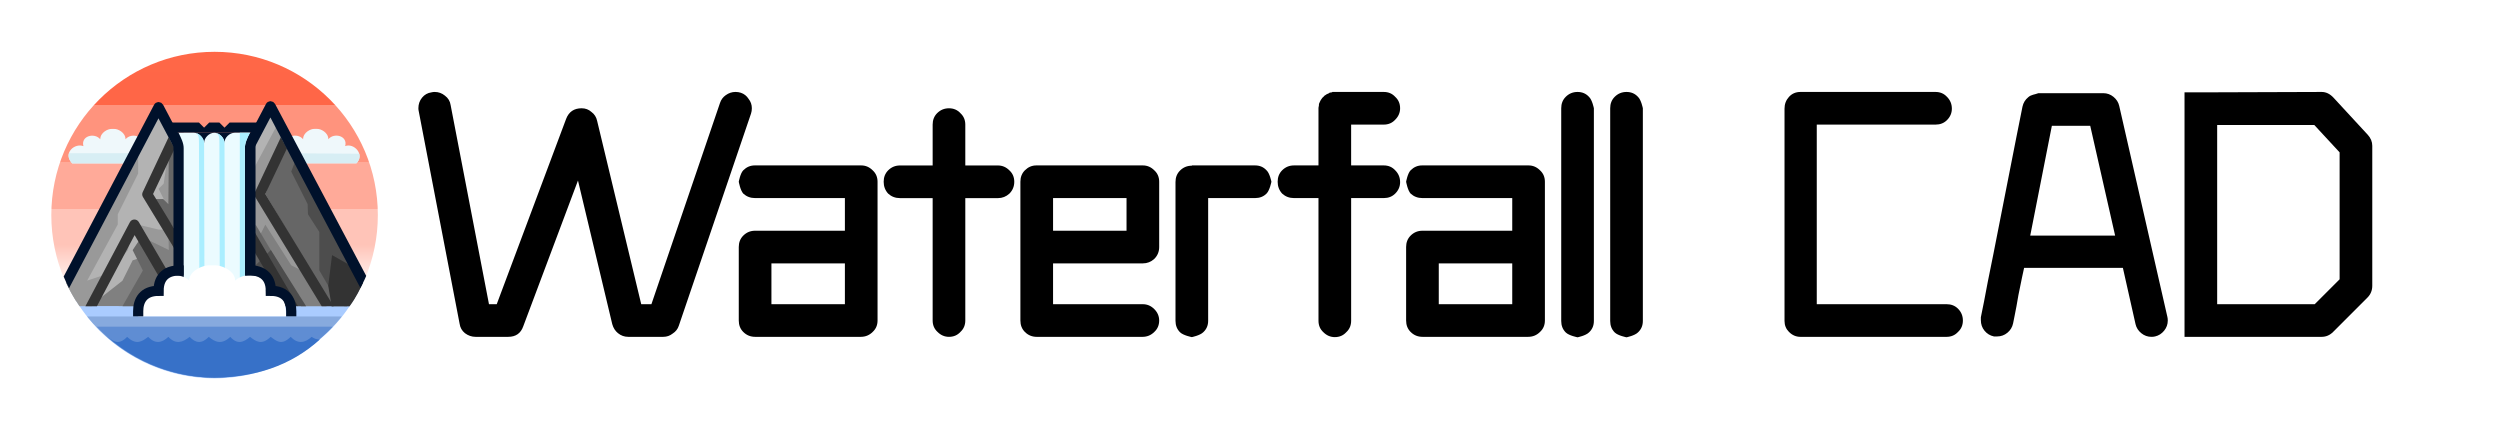 <?xml version="1.0" encoding="UTF-8" standalone="no"?>
<!-- Created with Inkscape (http://www.inkscape.org/) -->

<svg
   width="490"
   height="84"
   viewBox="0 0 490 84"
   version="1.1"
   id="svg5"
   inkscape:version="1.2.2 (b0a8486541, 2022-12-01)"
   sodipodi:docname="waterfall-cad-logo-name.svg"
   inkscape:export-filename="waterfall-logo.png"
   inkscape:export-xdpi="383.99997"
   inkscape:export-ydpi="383.99997"
   xmlns:inkscape="http://www.inkscape.org/namespaces/inkscape"
   xmlns:sodipodi="http://sodipodi.sourceforge.net/DTD/sodipodi-0.dtd"
   xmlns:xlink="http://www.w3.org/1999/xlink"
   xmlns="http://www.w3.org/2000/svg"
   xmlns:svg="http://www.w3.org/2000/svg">
  <sodipodi:namedview
     id="namedview7"
     pagecolor="#ffffff"
     bordercolor="#666666"
     borderopacity="1.0"
     inkscape:showpageshadow="2"
     inkscape:pageopacity="0.0"
     inkscape:pagecheckerboard="0"
     inkscape:deskcolor="#d1d1d1"
     inkscape:document-units="mm"
     showgrid="true"
     showguides="true"
     inkscape:zoom="1.4142135"
     inkscape:cx="42.072855"
     inkscape:cy="-67.5287"
     inkscape:window-width="1889"
     inkscape:window-height="1058"
     inkscape:window-x="31"
     inkscape:window-y="226"
     inkscape:window-maximized="1"
     inkscape:current-layer="layer1">
    <inkscape:grid
       type="xygrid"
       id="grid2188"
       spacingx="1"
       spacingy="1"
       empspacing="2"
       dotted="false"
       originx="0"
       originy="0" />
  </sodipodi:namedview>
  <defs
     id="defs2">
    <rect
       x="72"
       y="0"
       width="416"
       height="152"
       id="rect445" />
    <linearGradient
       inkscape:collect="always"
       id="linearGradient1501">
      <stop
         style="stop-color:#ff0000;stop-opacity:1;"
         offset="0"
         id="stop1497" />
      <stop
         style="stop-color:#ff0000;stop-opacity:0;"
         offset="1"
         id="stop1499" />
    </linearGradient>
    <linearGradient
       inkscape:collect="always"
       id="linearGradient16022">
      <stop
         style="stop-color:#ff441f;stop-opacity:1;"
         offset="0"
         id="stop16018" />
      <stop
         style="stop-color:#ff441f;stop-opacity:1;"
         offset="0.137"
         id="stop1462" />
      <stop
         style="stop-color:#ff6747;stop-opacity:1;"
         offset="0.137"
         id="stop1454" />
      <stop
         style="stop-color:#ff6647;stop-opacity:1;"
         offset="0.358"
         id="stop1458" />
      <stop
         style="stop-color:#ff937d;stop-opacity:1;"
         offset="0.358"
         id="stop1466" />
      <stop
         style="stop-color:#ff937d;stop-opacity:1;"
         offset="0.557"
         id="stop1468" />
      <stop
         style="stop-color:#ffaa99;stop-opacity:1;"
         offset="0.557"
         id="stop1460" />
      <stop
         style="stop-color:#ffaa99;stop-opacity:1;"
         offset="0.717"
         id="stop1456" />
      <stop
         style="stop-color:#ffc4b8;stop-opacity:1;"
         offset="0.717"
         id="stop1470" />
      <stop
         style="stop-color:#ffc4b8;stop-opacity:1;"
         offset="0.842"
         id="stop1472" />
      <stop
         style="stop-color:#ffffff;stop-opacity:1;"
         offset="1"
         id="stop1464" />
      <stop
         style="stop-color:#ffffff;stop-opacity:1;"
         offset="1"
         id="stop16020" />
    </linearGradient>
    <linearGradient
       inkscape:collect="always"
       xlink:href="#linearGradient16022"
       id="linearGradient16024"
       x1="32.057"
       y1="0.133"
       x2="32.057"
       y2="57"
       gradientUnits="userSpaceOnUse" />
    <linearGradient
       inkscape:collect="always"
       xlink:href="#linearGradient1501"
       id="linearGradient1503"
       x1="0.057"
       y1="32.133"
       x2="64.057"
       y2="32.133"
       gradientUnits="userSpaceOnUse" />
  </defs>
  <g
     inkscape:label="Layer 1"
     inkscape:groupmode="layer"
     id="layer1">
    <circle
       style="fill:url(#linearGradient16024);fill-opacity:1;stroke:url(#linearGradient1503);stroke-width:0;stroke-linecap:round;stroke-linejoin:round;stroke-dasharray:none"
       id="circle14332"
       cx="42.057"
       cy="42.155"
       r="32" />
    <path
       id="path13469-8"
       style="fill:#eff8fb;fill-opacity:1;stroke:none;stroke-width:1px;stroke-linecap:butt;stroke-linejoin:miter;stroke-opacity:1"
       d="m 21.85,25.274 c -0.659,-0.039 -2.2,0.675 -2.2,2.025 -1.112,-1.363 -3.85,-0.675 -3.3,1.35 -1.65,-0.675 -4.145,1.343 -2.2,3.374 h 7.7 0.55 7.7 c 0,-1.992 -0.55,-4.049 -2.2,-3.374 0.55,-2.025 -2.188,-2.713 -3.3,-1.35 0,-1.35 -1.541,-2.064 -2.2,-2.025 z"
       sodipodi:nodetypes="ccccccccccc" />
    <path
       id="path13469-8-3"
       style="fill:#d7eef4;fill-opacity:1;stroke:none;stroke-width:1px;stroke-linecap:butt;stroke-linejoin:miter;stroke-opacity:1"
       d="m 13.51,30.022 c -0.175,0.59 -0.035,1.294 0.641,2 h 7.699 0.551 7.699 c 0,-0.166 -0.006,-0.331 -0.014,-0.496 -4.38e-4,-0.009 4.62e-4,-0.018 0,-0.027 -7.13e-4,-0.014 -0.003,-0.027 -0.004,-0.041 -0.009,-0.16 -0.02,-0.319 -0.037,-0.475 -0.018,-0.166 -0.04,-0.329 -0.068,-0.486 -5.88e-4,-0.003 -0.001,-0.006 -0.002,-0.01 -0.003,-0.018 -0.008,-0.035 -0.012,-0.053 -0.026,-0.137 -0.054,-0.271 -0.088,-0.398 -0.001,-0.005 -0.003,-0.009 -0.004,-0.014 z" />
    <path
       id="path13469-8-9"
       style="fill:#eff8fb;fill-opacity:1;stroke:none;stroke-width:1px;stroke-linecap:butt;stroke-linejoin:miter;stroke-opacity:1"
       d="m 61.605,25.264 c -0.659,-0.039 -2.2,0.675 -2.2,2.025 -1.112,-1.363 -3.85,-0.675 -3.3,1.35 -1.65,-0.675 -2.2,1.383 -2.2,3.374 h 7.7 0.55 7.7 c 1.742,-1.788 -0.55,-4.049 -2.2,-3.374 0.55,-2.025 -2.188,-2.713 -3.3,-1.35 0,-1.35 -1.541,-2.064 -2.2,-2.025 z"
       sodipodi:nodetypes="ccccccccccc" />
    <path
       id="path13469-8-9-6"
       style="fill:#d7eef4;fill-opacity:1;stroke:none;stroke-width:1px;stroke-linecap:butt;stroke-linejoin:miter;stroke-opacity:1"
       d="m 54.135,30.013 c -0.001,0.004 -0.003,0.009 -0.004,0.014 -0.078,0.294 -0.133,0.614 -0.17,0.947 -0.016,0.147 -0.028,0.298 -0.037,0.449 -0.003,0.048 -0.006,0.096 -0.008,0.145 -0.007,0.148 -0.012,0.296 -0.012,0.445 h 7.699 0.002 0.549 7.699 0.002 c 0.6,-0.615 0.722,-1.287 0.557,-1.875 z" />
    <path
       id="path3694"
       style="fill:#aaccff;stroke:#ff0000;stroke-width:0;stroke-linecap:round;stroke-linejoin:round;stroke-dasharray:none"
       d="M 13.809,57.022 C 19.321,67.528 30.193,74.122 42.057,74.155 53.921,74.122 64.793,67.528 70.305,57.022 Z"
       sodipodi:nodetypes="cccc" />
    <path
       id="path3694-6"
       style="fill:#87aade;stroke:#ff0000;stroke-width:0;stroke-linecap:round;stroke-linejoin:round;stroke-dasharray:none"
       d="m 17.062,62.022 c 6.021,7.52 15.149,11.968 24.871,12 9.721,-0.032 19.019,-4.48 25.066,-12 z" />
    <path
       id="path3694-6-0-6"
       style="fill:#5f8dd3;stroke:#ff0000;stroke-width:0;stroke-linecap:round;stroke-linejoin:round;stroke-dasharray:none"
       d="m 18.93,64.022 c 5.98,6.312 14.299,9.959 23.07,10 8.757,-0.041 17.232,-3.7 23.24,-10 z" />
    <path
       id="path3694-6-0-6-2"
       style="fill:#3771c8;stroke:#ff0000;stroke-width:0;stroke-linecap:round;stroke-linejoin:round;stroke-dasharray:none"
       d="m 21.059,66.022 c 5.788,5.104 13.225,7.946 20.941,8 7.717,-0.054 14.918,-2.215 20.706,-7.504 -0.677,0.084 -1.182,-0.217 -1.625,-0.496 -1.329,1.201 -2.69,1.46 -4.109,0 -1.829,1.803 -2.84,0.773 -3.924,0 -1.774,1.721 -2.913,0.887 -4.038,0 -1.255,1.093 -2.53,1.557 -3.87,0 -1.699,1.613 -3,1.026 -4.221,0 -1.368,1.426 -2.603,1.238 -3.75,0 -1.364,1.107 -2.744,1.544 -4.169,0 -1.281,1.215 -2.594,1.448 -3.961,0 -1.15,0.862 -2.297,1.739 -4.117,0 -1.757,1.798 -2.779,0.779 -3.863,0 z"
       sodipodi:nodetypes="cccccccccccccc" />
    <path
       id="path3748-5"
       style="fill:#b3b3b3;stroke:none;stroke-width:2;stroke-linecap:round;stroke-linejoin:round;stroke-dasharray:none"
       inkscape:transform-center-y="-6.5913267"
       d="m 31.084,20.999 -18.125,34.438 a 32,32 0 0 0 1.943,3.562 h 36.182 z" />
    <path
       style="fill:#808080;stroke:none;stroke-width:1px;stroke-linecap:butt;stroke-linejoin:miter;stroke-opacity:1"
       d="M 29.084,49.999 26,51.022 l -2,4 -6.343,4.969 15.261,0.014 z"
       id="path16836"
       sodipodi:nodetypes="cccccc" />
    <path
       style="fill:#666666;stroke:none;stroke-width:1px;stroke-linecap:butt;stroke-linejoin:miter;stroke-opacity:1"
       d="m 28,46.022 -2,3 2,4 -4,7 h 12 l -2.916,-7.023 z"
       id="path16108"
       sodipodi:nodetypes="ccccccc" />
    <path
       id="path16840"
       style="fill:#999999;stroke:none;stroke-width:1px;stroke-linecap:butt;stroke-linejoin:miter;stroke-opacity:1"
       d="M 27.084,29.999 13.004,55.518 c 0.56,1.198 1.781,3.412 2.574,4.5 l 2.417,3.38e-4 2.088,-6.02 -3,1 6,-11 v -2 l 4,-8 z"
       sodipodi:nodetypes="cccccccccc" />
    <path
       style="fill:#999999;stroke:none;stroke-width:1px;stroke-linecap:butt;stroke-linejoin:miter;stroke-opacity:1"
       d="m 21.084,53.999 4,-5 1,-5 z"
       id="path16838" />
    <path
       style="fill:#999999;stroke:none;stroke-width:1px;stroke-linecap:butt;stroke-linejoin:miter;stroke-opacity:1"
       d="m 27,44.022 4.084,0.977 0.916,0.023 2,1 -1,9 -6,-11"
       id="path16842"
       sodipodi:nodetypes="cccccc" />
    <path
       style="fill:#808080;stroke:none;stroke-width:1px;stroke-linecap:butt;stroke-linejoin:miter;stroke-opacity:1"
       d="M 29,47.022 33.084,48.999 33,45.022 l 3,7 -3,3 z"
       id="path16844"
       sodipodi:nodetypes="cccccc" />
    <path
       style="fill:#999999;stroke:none;stroke-width:1px;stroke-linecap:butt;stroke-linejoin:miter;stroke-opacity:1"
       d="m 34.084,42.999 -3,-6 1,-1 1,-7 1,-1 1,15 z"
       id="path16895" />
    <path
       style="fill:#666666;stroke:none;stroke-width:1px;stroke-linecap:butt;stroke-linejoin:miter;stroke-opacity:1"
       d="m 30,39.022 h 2 l 1,1 0.084,-10.023 1,-3 L 35,46.022 Z"
       id="path16897"
       sodipodi:nodetypes="ccccccc" />
    <path
       d="m -10.485,42.977 -13.434,-22.072 4.232,-8.895 -1.176,-2.245 -5.098,10.805 c -0.133,0.3 -0.11,0.646 0.061,0.926 l 13.074,21.48 z"
       style="color:#000000;fill:#333333;stroke-linecap:round;stroke-linejoin:round;-inkscape-stroke:none"
       id="path636"
       sodipodi:nodetypes="cccccccc"
       class="UnoptimicedTransforms"
       transform="translate(53.918,17.117)" />
    <path
       id="path3748-36"
       style="color:#000000;fill:#00112b;stroke-linecap:round;stroke-linejoin:round;-inkscape-stroke:none"
       d="M 51.969,58.534 31.979,20.552 c -6.5e-4,-6.52e-4 -0.001,-0.001 -0.002,-0.002 l -0.008,-0.016 c -0.059,-0.085 -0.131,-0.161 -0.213,-0.225 -0.043,-0.059 -0.093,-0.112 -0.148,-0.16 -0.1,-0.049 -0.208,-0.08 -0.318,-0.094 -0.063,-0.025 -0.128,-0.044 -0.195,-0.057 -0.002,6.44e-4 -0.004,0.001 -0.006,0.002 -0.001,-6.54e-4 -0.003,-0.001 -0.004,-0.002 l 6.8e-5,5e-5 c -0.136,0.009 -0.268,0.046 -0.389,0.107 -0.043,0.01 -0.086,0.022 -0.127,0.037 h -0.002 c -0.156,0.094 -0.283,0.229 -0.367,0.391 L 12.479,54.204 c 0.321,0.776 0.673,1.539 1.055,2.287 L 31.061,23.19 49.795,58.491"
       sodipodi:nodetypes="ccccccccccccccccccc" />
    <path
       id="path3748-3"
       style="fill:#b3b3b3;stroke:none;stroke-width:2;stroke-linecap:round;stroke-linejoin:round;stroke-dasharray:none"
       inkscape:transform-center-y="-6.5913267"
       d="m 53.084,20.999 -20,38 h 36.014 a 32,32 0 0 0 2.025,-3.727 z" />
    <path
       id="path16899"
       style="fill:#666666;stroke:none;stroke-width:1px;stroke-linecap:butt;stroke-linejoin:miter;stroke-opacity:1"
       d="M 56.084,26.999 52,38.022 l 13,22 h 3 c 0.753,-1.189 2.525,-3.45 3.115,-4.729 z"
       sodipodi:nodetypes="cccccc" />
    <path
       id="path16901"
       style="fill:#4d4d4d;stroke:none;stroke-width:1px;stroke-linecap:butt;stroke-linejoin:miter;stroke-opacity:1"
       d="m 58.084,31.013 -1.004,2.611 3.213,6.375 0.068,2 2.223,3.459 v 7.545 l 3.5,5.996 h 3.014 a 32,32 0 0 0 2.01,-3.686 z" />
    <path
       id="path16903"
       style="fill:#333333;stroke:none;stroke-width:1px;stroke-linecap:butt;stroke-linejoin:miter;stroke-opacity:1"
       d="M 65.082,49.999 64.334,56.001 65,60.022 l 3.507,0.018 c 1.29,-1.715 2.123,-3.519 2.655,-4.64 l -1.524,-2.829 z"
       sodipodi:nodetypes="ccccccc" />
    <path
       style="fill:#999999;stroke:none;stroke-width:1px;stroke-linecap:butt;stroke-linejoin:miter;stroke-opacity:1"
       d="M 54.584,23.999 49.584,33.326 49,44.022 59.031,58.999 h 5.303 l -11.25,-17 L 52,38.022 l 0.084,-2.023 4,-9 -1.5,-3"
       id="path16905"
       sodipodi:nodetypes="cccccccccc" />
    <path
       style="fill:#808080;stroke:none;stroke-width:1px;stroke-linecap:butt;stroke-linejoin:miter;stroke-opacity:1"
       d="m 51,46.022 1,-2 5.08,7.977 L 61,54.022 l 3,6 h -5 z"
       id="path16907"
       sodipodi:nodetypes="ccccccc" />
    <path
       style="fill:#666666;stroke:none;stroke-width:1px;stroke-linecap:butt;stroke-linejoin:miter;stroke-opacity:1"
       d="m 59.031,58.999 -8.947,-15 -1,9 2.317,1.5 1.683,2.5 5.947,2"
       id="path16909" />
    <path
       style="fill:#4d4d4d;stroke:none;stroke-width:1px;stroke-linecap:butt;stroke-linejoin:miter;stroke-opacity:1"
       d="m 49.084,52.999 4,-4 L 60,60.022 h -6 l -2.599,-5.523 -2.317,-1.5"
       id="path16911"
       sodipodi:nodetypes="cccccc" />
    <path
       d="m -10.525,42.911 -13.394,-22.006 4.232,-8.895 -1.176,-2.245 -5.098,10.805 c -0.133,0.3 -0.11,0.646 0.061,0.926 l 13.034,21.415 z"
       style="color:#000000;fill:#333333;stroke-linecap:round;stroke-linejoin:round;-inkscape-stroke:none"
       id="path636-7"
       sodipodi:nodetypes="cccccccc"
       class="UnoptimicedTransforms"
       transform="translate(75.918,17.117)" />
    <path
       id="path3748-2-5"
       style="color:#000000;fill:#00112b;stroke-linecap:round;stroke-linejoin:round;-inkscape-stroke:none"
       d="m 70.635,56.435 c 0.378,-0.758 0.827,-1.576 1.143,-2.362 L 53.918,20.384 c -6.66e-4,-6.68e-4 -0.001,-0.001 -0.002,-0.002 l -0.008,-0.016 c -0.059,-0.085 -0.131,-0.161 -0.213,-0.225 -0.043,-0.059 -0.093,-0.112 -0.148,-0.16 -0.1,-0.049 -0.208,-0.08 -0.318,-0.094 -0.063,-0.025 -0.128,-0.044 -0.195,-0.057 -0.002,6.27e-4 -0.004,0.001 -0.006,0.002 -0.001,-6.36e-4 -0.003,-0.001 -0.004,-0.002 l 6.9e-5,5.1e-5 c -0.136,0.009 -0.268,0.046 -0.389,0.107 -0.043,0.01 -0.086,0.022 -0.127,0.037 h -0.002 c -0.156,0.094 -0.283,0.229 -0.367,0.391 l -20,38 c -0.107,0.204 -0.14,0.439 -0.094,0.664 0.046,0.225 0.168,0.428 0.346,0.574 0.178,0.146 0.402,0.226 0.633,0.227 l 1.656,-2 L 53,23.022 c 5.776,11.07 11.817,22.357 17.635,33.412 z"
       sodipodi:nodetypes="ccccccccccccccccccccccc" />
    <path
       d="M 58.398,59.995 48.74,43.491 c -0.396,-0.678 -1.382,-0.657 -1.748,0.037 l -8.717,16.467 m 2.262,0 7.383,-13.945 8.16,13.945"
       style="color:#000000;fill:#333333;stroke:none;stroke-linecap:round;stroke-linejoin:round;-inkscape-stroke:none"
       id="path708-3"
       sodipodi:nodetypes="ccccccc" />
    <rect
       style="fill:#00112b;stroke:none;stroke-width:2;stroke-linecap:round;stroke-linejoin:round;stroke-dasharray:none"
       id="rect13064"
       width="16.084"
       height="33.977"
       x="34"
       y="26.022"
       ry="0" />
    <path
       id="rect13118"
       style="fill:#00112b;stroke-width:2;stroke-linecap:round;stroke-linejoin:round"
       d="m 33,24.022 h 6 l 1,1 1,-1 h 2 l 1,1 1,-1 h 6 v 2 H 33 Z"
       sodipodi:nodetypes="ccccccccccc" />
    <path
       style="fill:#ebfbff;fill-opacity:1;stroke:none;stroke-width:1px;stroke-linecap:butt;stroke-linejoin:miter;stroke-opacity:1"
       d="m 36,60.022 v -31 c 0,-1 -0.519,-1.996 -1,-2.989 L 36,26.022 h 2 c 1,0 1.979,1.035 2,2 0,-1 1,-2 2,-2 1,0 2,1 2,2 -0.047,-1.029 1,-2 2,-2 h 2 l 0.994,-0.011 C 48.461,27.022 48,28.022 48,29.022 v 31 z"
       id="path13284"
       sodipodi:nodetypes="ccccsccccccccc" />
    <path
       d="M 36.861,60.022 27.203,43.518 C 26.808,42.841 25.821,42.862 25.455,43.556 L 16.738,60.022 m 2.262,0 7.383,-13.945 8.16,13.945"
       style="color:#000000;fill:#333333;stroke:none;stroke-linecap:round;stroke-linejoin:round;-inkscape-stroke:none"
       id="path708"
       sodipodi:nodetypes="ccccccc" />
    <path
       style="fill:#aaeeff;stroke:none;stroke-width:1px;stroke-linecap:butt;stroke-linejoin:miter;stroke-opacity:1"
       d="m 39.084,59.999 h 1 L 40,28.022 c 0,-1 -1,-2 -2,-2 0.989,0 1,0.969 1,2 z"
       id="path13338"
       sodipodi:nodetypes="cccccc" />
    <path
       style="fill:#aaeeff;stroke:none;stroke-width:1px;stroke-linecap:butt;stroke-linejoin:miter;stroke-opacity:1"
       d="m 43.084,59.999 h 1 L 44,28.022 c 0,-1 -1,-2 -2,-2 0.989,0 1,0.969 1,2 z"
       id="path13338-7"
       sodipodi:nodetypes="cccccc" />
    <path
       id="rect13415"
       style="fill:#aaeeff;stroke-width:2;stroke-linecap:round;stroke-linejoin:round"
       d="m 47,26.022 h 2 c -0.504,0.98 -1.013,1.999 -1,2.976 V 60.022 h -1 z"
       sodipodi:nodetypes="cccccc" />
    <path
       id="path13469"
       style="fill:#ffffff;stroke:none;stroke-width:1px;stroke-linecap:butt;stroke-linejoin:miter;stroke-opacity:1"
       d="m 41.084,51.999 c -1.198,-0.058 -4,1 -4,3 -2.022,-2.02 -7,-1 -6,2 -3,-1 -4,2.049 -4,5 h 14 1 14 c 0,-2.951 -1,-6 -4,-5 1,-3 -3.978,-4.02 -6,-2 0,-2 -2.802,-3.058 -4,-3 z"
       sodipodi:nodetypes="ccccccccccc" />
    <path
       style="fill:none;stroke:#00112b;stroke-width:2;stroke-linecap:square;stroke-linejoin:miter;stroke-dasharray:none;stroke-opacity:1"
       d="m 27.084,60.999 c -0.001,-2.086 1,-4 4,-4 0,-3 1.916,-3.977 3.916,-3.977"
       id="path13469-0"
       sodipodi:nodetypes="ccc" />
    <path
       style="fill:none;stroke:#00112b;stroke-width:2;stroke-linecap:square;stroke-linejoin:miter;stroke-dasharray:none;stroke-opacity:1"
       d="m 57.084,60.999 c 0.001,-2.086 -1,-4 -4,-4 0,-3 -2,-4 -4,-4"
       id="path13469-0-3"
       sodipodi:nodetypes="ccc" />
    <path
       style="fill:none;stroke:none;stroke-width:1px;stroke-linecap:butt;stroke-linejoin:miter;stroke-opacity:1"
       d="m 19.744,57.999 -1.028,2 h 8.79 l 0.01,-2 z"
       id="path625" />
    <g
       aria-label="Waterfall CAD"
       transform="matrix(1.32,0,0,1.32,-14.64,-12.433)"
       id="text443"
       style="font-size:53.333px;line-height:1.25;letter-spacing:0px;word-spacing:0px;white-space:pre;shape-inside:url(#rect445);stroke-width:0.758">
      <path
         d="m 75.152,23.133 q 0.242,-0.061 0.485,-0.061 0.848,0 1.515,0.545 0.727,0.545 0.848,1.394 l 5.697,29.576 h 1.152 q 10.303,-27.515 10.303,-27.515 0.606,-1.576 2.303,-1.576 0.848,0 1.455,0.545 0.667,0.485 0.848,1.333 l 6.545,27.212 h 1.515 l 10.182,-29.879 q 0.242,-0.727 0.848,-1.152 0.667,-0.485 1.455,-0.485 0.424,0 0.788,0.121 0.727,0.242 1.152,0.909 0.485,0.606 0.485,1.394 0,0.424 -0.121,0.788 l -10.727,31.515 q -0.242,0.727 -0.909,1.152 -0.606,0.485 -1.394,0.485 -5.212,0 -5.212,0 -0.848,0 -1.515,-0.545 -0.606,-0.485 -0.848,-1.333 l -5.091,-21.333 -8.121,21.636 q -0.545,1.576 -2.242,1.576 -4.848,0 -4.848,0 -0.848,0 -1.576,-0.545 -0.667,-0.545 -0.788,-1.394 -6.061,-31.515 -6.061,-31.515 -0.061,-0.242 -0.061,-0.485 0,-0.909 0.545,-1.576 0.545,-0.667 1.394,-0.788 z"
         style="font-family:Mechanical-Graphics-No-1;-inkscape-font-specification:Mechanical-Graphics-No-1"
         id="path553" />
      <path
         d="m 121.454,34.708 c 0.485,-0.485 1.05,-0.727 1.697,-0.727 h 2.667 5.091 5.758 2.303 c 0.646,0 1.212,0.242 1.697,0.727 0.485,0.444 0.727,1.01 0.727,1.697 v 9.697 1.818 3.515 4 1.576 c 0,0.687 -0.242,1.253 -0.727,1.697 -0.485,0.485 -1.071,0.727 -1.758,0.727 h -2.606 -5.03 -5.758 -2.303 c -0.687,0 -1.273,-0.242 -1.758,-0.727 -0.444,-0.444 -0.667,-1.01 -0.667,-1.697 V 55.193 51.618 47.678 46.102 c 0,-0.687 0.222,-1.253 0.667,-1.697 0.485,-0.485 1.071,-0.727 1.758,-0.727 h 13.333 v -4.848 h -13.333 c -0.687,0 -1.273,-0.222 -1.758,-0.667 -0.444,-0.485 -0.667,-1.758 -0.667,-1.758 v 0 c 0,0 0.222,-1.253 0.667,-1.697 z m 4.182,13.818 v 6.061 h 10.909 v -6.061 z"
         style="font-family:Mechanical-Graphics-No-1;-inkscape-font-specification:Mechanical-Graphics-No-1"
         id="path555"
         sodipodi:nodetypes="sscccscsccccscscccssscccsssccscsssccccc" />
      <path
         d="m 150.242,26.224 c 0.485,-0.485 1.071,-0.727 1.758,-0.727 0.687,0 1.253,0.242 1.697,0.727 0.485,0.444 0.727,1.01 0.727,1.697 v 6.067 h 4.848 c 0.646,0 1.212,0.242 1.697,0.727 0.485,0.444 0.727,1.01 0.727,1.697 0,0.687 -0.242,1.273 -0.727,1.758 -0.485,0.444 -1.051,0.667 -1.697,0.667 h -4.848 v 2.054 6.242 7.03 2.848 c 0,0.687 -0.242,1.253 -0.727,1.697 -0.444,0.485 -1.01,0.727 -1.697,0.727 -0.646,0 -1.212,-0.242 -1.697,-0.727 -0.485,-0.444 -0.727,-1.01 -0.727,-1.697 V 38.836 h -4.848 c -0.687,0 -1.273,-0.222 -1.758,-0.667 -0.444,-0.485 -0.667,-1.071 -0.667,-1.758 0,-0.687 0.222,-1.253 0.667,-1.697 0.485,-0.485 1.071,-0.727 1.758,-0.727 h 4.848 v -6.067 c 0,-0.687 0.222,-1.253 0.667,-1.697 z"
         style="font-family:Mechanical-Graphics-No-1;-inkscape-font-specification:Mechanical-Graphics-No-1"
         id="path557"
         sodipodi:nodetypes="sscscscscsccccscscscscssscss" />
      <path
         d="m 163.273,34.708 c 0.485,-0.485 1.05,-0.727 1.697,-0.727 h 2.667 5.091 5.758 2.303 c 0.646,0 1.212,0.242 1.697,0.727 0.485,0.444 0.727,1.01 0.727,1.697 v 1.636 3.091 3.576 1.394 c 0,0.687 -0.242,1.273 -0.727,1.758 -0.485,0.444 -1.051,0.667 -1.697,0.667 H 167.454 v 6.061 h 13.333 c 0.646,0 1.212,0.242 1.697,0.727 0.485,0.485 0.727,1.051 0.727,1.697 0,0.687 -0.242,1.253 -0.727,1.697 -0.485,0.485 -1.071,0.727 -1.758,0.727 h -2.606 -5.03 -5.758 -2.303 c -0.687,0 -1.273,-0.242 -1.758,-0.727 -0.444,-0.444 -0.667,-1.01 -0.667,-1.697 V 46.102 44.527 41.375 37.86 36.405 c 0,-0.687 0.222,-1.253 0.667,-1.697 z m 4.182,4.121 v 4.848 h 10.909 v -4.848 z"
         style="font-family:Mechanical-Graphics-No-1;-inkscape-font-specification:Mechanical-Graphics-No-1"
         id="path559"
         sodipodi:nodetypes="sscccscscccscsccssscscccsssccccssccccc" />
      <path
         d="m 188.06,33.981 h 9.394 c 0.687,0 1.253,0.242 1.697,0.727 0.485,0.444 0.727,1.697 0.727,1.697 v 0 c 0,0 -0.242,1.273 -0.727,1.758 -0.444,0.444 -1.01,0.667 -1.697,0.667 h -6.97 v 0 0 0 0.061 0 0 0.061 0 0.061 0 0.061 0 0.061 0.061 0 0.061 0.061 0.061 0.061 0.061 0.061 0.061 0.061 0.061 0.061 0.061 0.061 0.061 0.061 0.061 0.061 0.061 0.061 0.061 0.061 0.061 0.061 0.061 0.061 0.061 0.061 0.061 0.061 0.061 0.061 0.061 0.061 0.061 0.061 0.061 0.061 0.061 0.061 0.061 0.061 0.061 0.061 0.061 0.061 0.061 0.061 0.061 0.061 0.061 0.061 0.061 0.061 0.061 0.061 0.061 0.121 0.061 0.061 0.061 0.061 0.061 0.061 0.121 0.061 0.061 0.061 0.061 0.061 0.121 0.061 0.061 0.061 0.061 0.121 0.061 0.061 0.061 0.121 0.061 0.061 0.061 0.121 0.061 0.061 0.121 0.061 0.061 0.061 0.121 0.061 0.061 0.121 0.061 0.061 0.121 0.061 0.121 0.061 0.061 0.121 0.061 0.061 0.121 0.061 0.121 0.061 0.061 0.121 0.061 0.121 0.061 0.121 0.061 0.121 0.061 0.061 0.121 0.061 0.121 0.061 0.121 0.061 0.121 0.061 0.121 0.061 0.121 0.061 0.121 0.061 0.121 0.121 0.061 0.121 0.061 0.121 0.061 0.121 0.061 0.121 0.121 0.061 0.121 0.061 0.121 0.121 0.061 0.121 0.061 0.121 0.121 0.061 0.121 0.121 0.061 0.121 0.121 0.061 0.121 0.121 0.061 0.121 0.121 0.061 0.121 0.121 0.061 0.121 0.121 0.121 0.061 0.121 0.121 0.061 0.121 0.121 0.121 0.061 0.121 0.121 0.121 0.061 0.121 0.121 0.121 0.121 0.061 0.121 0.121 0.121 0.121 0.061 0.121 0.121 0.121 0.121 0.061 0.121 0.121 0.121 0.121 0.121 0.121 0.061 0.121 0.121 0.545 c 0,0.687 -0.242,1.253 -0.727,1.697 -0.485,0.485 -1.697,0.727 -1.697,0.727 v 0 c 0,0 -1.273,-0.242 -1.758,-0.727 -0.444,-0.444 -0.667,-1.01 -0.667,-1.697 v -3.455 -6.606 -7.515 -3.03 c 0,-0.687 0.222,-1.253 0.667,-1.697 0.485,-0.485 1.071,-0.727 1.758,-0.727 z"
         style="font-family:Mechanical-Graphics-No-1;-inkscape-font-specification:Mechanical-Graphics-No-1"
         id="path561"
         sodipodi:nodetypes="cscssssccccccccccccccccccccccccccccccccccccccccccccccccccccccccccccccccccccccccccccccccccccccccccccccccccccccccccccccccccccccccccccccccccccccccccccccccccccccccccccccccccccccccccccccccccccccccccccccccccccccccccccccccccccccccccccccscsssscccsscc" />
      <path
         d="m 209.273,23.072 v 0 0 h 0.061 v 0 h 0.061 0.061 0.061 0.061 0.061 0.061 0.061 0.061 0.061 0.061 0.061 0.061 0.061 0.061 0.061 0.061 0.061 0.061 0.061 0.061 0.061 0.121 0.061 0.061 0.061 0.061 0.061 0.061 0.121 0.061 0.061 0.061 0.121 0.061 0.061 0.061 0.121 0.061 0.061 0.121 0.061 0.061 0.121 0.061 0.121 0.061 0.121 0.061 0.121 0.061 0.121 0.061 0.121 0.061 0.121 0.061 0.121 0.061 0.121 0.121 0.061 0.121 0.061 0.121 0.121 0.061 0.121 0.121 0.061 0.121 0.121 0.121 0.061 0.121 0.121 0.121 0.061 0.121 0.121 0.121 0.121 0.485 c 0.687,0 1.253,0.242 1.697,0.727 0.485,0.444 0.727,1.01 0.727,1.697 0,0.646 -0.242,1.212 -0.727,1.697 -0.444,0.485 -1.01,0.727 -1.697,0.727 h -4.848 v 6.061 h 0.788 1.576 1.758 0.727 c 0.687,0 1.253,0.242 1.697,0.727 0.485,0.485 0.727,1.071 0.727,1.758 0,0.646 -0.242,1.212 -0.727,1.697 -0.444,0.444 -1.01,0.667 -1.697,0.667 h -4.848 v 0 0 0 0.061 0 0 0.061 0 0.061 0 0.061 0 0.061 0.061 0 0.061 0.061 0.061 0.061 0.061 0.061 0.061 0.061 0.061 0.061 0.061 0.061 0.061 0.061 0.061 0.061 0.061 0.061 0.061 0.061 0.061 0.061 0.061 0.061 0.061 0.061 0.061 0.061 0.061 0.061 0.061 0.061 0.061 0.061 0.061 0.061 0.061 0.061 0.061 0.061 0.061 0.061 0.061 0.061 0.061 0.061 0.061 0.061 0.061 0.061 0.061 0.061 0.061 0.061 0.061 0.121 0.061 0.061 0.061 0.061 0.061 0.061 0.121 0.061 0.061 0.061 0.061 0.061 0.121 0.061 0.061 0.061 0.061 0.121 0.061 0.061 0.061 0.121 0.061 0.061 0.061 0.121 0.061 0.061 0.121 0.061 0.061 0.061 0.121 0.061 0.061 0.121 0.061 0.061 0.121 0.061 0.121 0.061 0.061 0.121 0.061 0.061 0.121 0.061 0.121 0.061 0.061 0.121 0.061 0.121 0.061 0.121 0.061 0.121 0.061 0.061 0.121 0.061 0.121 0.061 0.121 0.061 0.121 0.061 0.121 0.061 0.121 0.061 0.121 0.061 0.121 0.121 0.061 0.121 0.061 0.121 0.061 0.121 0.061 0.121 0.121 0.061 0.121 0.061 0.121 0.121 0.061 0.121 0.061 0.121 0.121 0.061 0.121 0.121 0.061 0.121 0.121 0.061 0.121 0.121 0.061 0.121 0.121 0.061 0.121 0.121 0.061 0.121 0.121 0.121 0.061 0.121 0.121 0.061 0.121 0.121 0.121 0.061 0.121 0.121 0.121 0.061 0.121 0.121 0.121 0.121 0.061 0.121 0.121 0.121 0.121 0.061 0.121 0.121 0.121 0.121 0.121 0.061 0.121 0.121 0.121 0.121 0.121 0.061 0.121 0.121 0.545 c 0,0.687 -0.242,1.253 -0.727,1.697 -0.444,0.485 -1.01,0.727 -1.697,0.727 -0.646,0 -1.212,-0.242 -1.697,-0.727 -0.485,-0.444 -0.727,-1.01 -0.727,-1.697 V 38.83 h -3.636 c -0.687,0 -1.273,-0.222 -1.758,-0.667 -0.444,-0.485 -0.667,-1.071 -0.667,-1.758 0,-0.687 0.222,-1.253 0.667,-1.697 0.485,-0.485 1.071,-0.727 1.758,-0.727 h 3.636 v -8.485 c 0,-0.121 0.02,-0.242 0.061,-0.364 V 25.012 c 0,-0.081 0.02,-0.182 0.061,-0.303 0.04,-0.04 0.061,-0.081 0.061,-0.121 0.081,-0.202 0.202,-0.404 0.364,-0.606 0,-0.04 0.02,-0.061 0.061,-0.061 0.081,-0.081 0.162,-0.162 0.242,-0.242 0,-0.04 0.02,-0.061 0.061,-0.061 0.202,-0.162 0.424,-0.283 0.667,-0.364 0,-0.04 0.02,-0.061 0.061,-0.061 0.121,-0.04 0.242,-0.061 0.364,-0.061 l 0.061,-0.061 h 0.364 z"
         style="font-family:Mechanical-Graphics-No-1;-inkscape-font-specification:Mechanical-Graphics-No-1"
         id="path563"
         sodipodi:nodetypes="ccccccccccccccccccccccccccccccccccccccccccccccccccccccccccccccccccccccccccccccccccccccscscscccccscsssccccccccccccccccccccccccccccccccccccccccccccccccccccccccccccccccccccccccccccccccccccccccccccccccccccccccccccccccccccccccccccccccccccccccccccccccccccccccccccccccccccccccccccccccccccccccccccccccccccccccccccccccccccccccccccccscscscscssscscscccccccccccc" />
      <path
         d="m 220.545,34.708 c 0.485,-0.485 1.05,-0.727 1.697,-0.727 h 2.667 5.091 5.758 2.303 c 0.646,0 1.212,0.242 1.697,0.727 0.485,0.444 0.727,1.01 0.727,1.697 v 9.697 1.818 3.515 4 1.576 c 0,0.687 -0.242,1.253 -0.727,1.697 -0.485,0.485 -1.071,0.727 -1.758,0.727 h -2.606 -5.03 -5.758 -2.303 c -0.687,0 -1.273,-0.242 -1.758,-0.727 -0.444,-0.444 -0.667,-1.01 -0.667,-1.697 V 55.193 51.618 47.678 46.102 c 0,-0.687 0.222,-1.253 0.667,-1.697 0.485,-0.485 1.071,-0.727 1.758,-0.727 h 13.333 v -4.848 h -13.333 c -0.687,0 -1.273,-0.222 -1.758,-0.667 -0.444,-0.485 -0.667,-1.758 -0.667,-1.758 v 0 c 0,0 0.222,-1.253 0.667,-1.697 z m 4.182,13.818 v 6.061 h 10.909 v -6.061 z"
         style="font-family:Mechanical-Graphics-No-1;-inkscape-font-specification:Mechanical-Graphics-No-1"
         id="path565"
         sodipodi:nodetypes="sscccscsccccscscccssscccsssccscsssccccc" />
      <path
         d="m 243.576,23.799 c 0.485,-0.485 1.071,-0.727 1.758,-0.727 0.687,0 1.253,0.242 1.697,0.727 0.485,0.444 0.727,1.697 0.727,1.697 v 0 0 0 0 0 0.061 0 0 0 0.061 0 0 0.061 0 0.061 0 0.061 0 0.061 0 0.061 0 0.061 0.061 0 0.061 0.061 0.061 0 0.061 0.061 0.061 0.061 0.061 0.061 0.061 0.061 0.061 0.061 0.061 0.061 0.061 0.061 0.061 0.061 0.061 0.061 0.061 0.061 0.061 0.061 0.061 0.061 0.061 0.061 0.061 0.061 0.061 0.061 0.061 0.061 0.061 0.061 0.061 0.061 0.061 0.061 0.061 0.061 0.061 0.061 0.061 0.061 0.061 0.061 0.061 0.061 0.061 0.061 0.061 0.061 0.061 0.061 0.061 0.061 0.061 0.061 0.061 0.061 0.061 0.061 0.061 0.061 0.061 0.061 0.061 0.061 0.061 0.061 0.061 0.061 0.061 0.061 0.061 0.121 0.061 0.061 0.061 0.061 0.061 0.061 0.061 0.061 0.061 0.061 0.061 0.061 0.061 0.061 0.061 0.121 0.061 0.061 0.061 0.061 0.061 0.061 0.061 0.121 0.061 0.061 0.061 0.061 0.061 0.061 0.121 0.061 0.061 0.061 0.061 0.061 0.121 0.061 0.061 0.061 0.061 0.121 0.061 0.061 0.061 0.061 0.121 0.061 0.061 0.061 0.121 0.061 0.061 0.061 0.061 0.121 0.061 0.061 0.061 0.121 0.061 0.061 0.121 0.061 0.061 0.061 0.121 0.061 0.061 0.121 0.061 0.061 0.121 0.061 0.061 0.061 0.121 0.061 0.061 0.121 0.061 0.061 0.121 0.061 0.121 0.061 0.061 0.121 0.061 0.061 0.121 0.061 0.061 0.121 0.061 0.121 0.061 0.061 0.121 0.061 0.121 0.061 0.061 0.121 0.061 0.121 0.061 0.061 0.121 0.061 0.121 0.061 0.121 0.061 0.061 0.121 0.061 0.121 0.061 0.121 0.061 0.121 0.061 0.121 0.061 0.121 0.061 0.061 0.121 0.061 0.121 0.061 0.121 0.061 0.121 0.061 0.121 0.061 0.121 0.061 0.121 0.061 0.121 0.121 0.061 0.121 0.061 0.121 0.061 0.121 0.061 0.121 0.061 0.121 0.121 0.061 0.121 0.061 0.121 0.061 0.121 0.061 0.121 0.121 0.061 0.121 0.061 0.121 0.121 0.061 0.121 0.061 0.121 0.121 0.061 0.121 0.061 0.121 0.121 0.061 0.121 0.121 0.061 0.121 0.061 0.121 0.121 0.061 0.121 0.121 0.061 0.121 0.121 0.061 0.121 0.121 0.061 0.121 0.121 0.061 0.121 0.121 0.061 0.121 0.121 0.061 0.121 0.121 0.121 0.061 0.121 0.121 0.061 0.121 0.121 0.121 0.061 0.121 0.121 0.061 0.121 0.121 0.121 0.061 0.121 0.121 0.121 0.061 0.121 0.121 0.121 0.061 0.121 0.121 0.121 0.121 0.061 0.121 0.121 0.121 0.061 0.121 0.121 0.121 0.121 0.061 0.121 0.121 0.121 0.121 0.061 0.121 0.121 0.121 0.121 0.121 0.061 0.121 0.121 0.121 0.121 0.121 0.061 0.121 0.121 0.121 0.121 0.121 0.121 0.061 0.121 0.121 0.121 0.121 0.121 0.121 0.061 0.121 0.121 0.121 0.121 0.121 0.485 c 0,0.687 -0.242,1.253 -0.727,1.697 -0.485,0.485 -1.697,0.727 -1.697,0.727 v 0 c 0,0 -1.273,-0.242 -1.758,-0.727 -0.444,-0.444 -0.667,-1.01 -0.667,-1.697 V 25.496 c 0,-0.687 0.222,-1.253 0.667,-1.697 z"
         style="font-family:Mechanical-Graphics-No-1;-inkscape-font-specification:Mechanical-Graphics-No-1"
         id="path567"
         sodipodi:nodetypes="sscscccccccccccccccccccccccccccccccccccccccccccccccccccccccccccccccccccccccccccccccccccccccccccccccccccccccccccccccccccccccccccccccccccccccccccccccccccccccccccccccccccccccccccccccccccccccccccccccccccccccccccccccccccccccccccccccccccccccccccccccccccccccccccccccccccccccccccccccccccccccccccccccccccccccccccccccccccccccccccccccccccccccccccccccccccccccccccccccccccccccccccccccccccccccccccccccccccscssssss" />
      <path
         d="m 250.848,23.799 c 0.485,-0.485 1.071,-0.727 1.758,-0.727 0.687,0 1.253,0.242 1.697,0.727 0.485,0.444 0.727,1.697 0.727,1.697 v 0 0 0 0 0 0.061 0 0 0 0.061 0 0 0.061 0 0.061 0 0.061 0 0.061 0 0.061 0 0.061 0.061 0 0.061 0.061 0.061 0 0.061 0.061 0.061 0.061 0.061 0.061 0.061 0.061 0.061 0.061 0.061 0.061 0.061 0.061 0.061 0.061 0.061 0.061 0.061 0.061 0.061 0.061 0.061 0.061 0.061 0.061 0.061 0.061 0.061 0.061 0.061 0.061 0.061 0.061 0.061 0.061 0.061 0.061 0.061 0.061 0.061 0.061 0.061 0.061 0.061 0.061 0.061 0.061 0.061 0.061 0.061 0.061 0.061 0.061 0.061 0.061 0.061 0.061 0.061 0.061 0.061 0.061 0.061 0.061 0.061 0.061 0.061 0.061 0.061 0.061 0.061 0.061 0.061 0.061 0.061 0.121 0.061 0.061 0.061 0.061 0.061 0.061 0.061 0.061 0.061 0.061 0.061 0.061 0.061 0.061 0.061 0.121 0.061 0.061 0.061 0.061 0.061 0.061 0.061 0.121 0.061 0.061 0.061 0.061 0.061 0.061 0.121 0.061 0.061 0.061 0.061 0.061 0.121 0.061 0.061 0.061 0.061 0.121 0.061 0.061 0.061 0.061 0.121 0.061 0.061 0.061 0.121 0.061 0.061 0.061 0.061 0.121 0.061 0.061 0.061 0.121 0.061 0.061 0.121 0.061 0.061 0.061 0.121 0.061 0.061 0.121 0.061 0.061 0.121 0.061 0.061 0.061 0.121 0.061 0.061 0.121 0.061 0.061 0.121 0.061 0.121 0.061 0.061 0.121 0.061 0.061 0.121 0.061 0.061 0.121 0.061 0.121 0.061 0.061 0.121 0.061 0.121 0.061 0.061 0.121 0.061 0.121 0.061 0.061 0.121 0.061 0.121 0.061 0.121 0.061 0.061 0.121 0.061 0.121 0.061 0.121 0.061 0.121 0.061 0.121 0.061 0.121 0.061 0.061 0.121 0.061 0.121 0.061 0.121 0.061 0.121 0.061 0.121 0.061 0.121 0.061 0.121 0.061 0.121 0.121 0.061 0.121 0.061 0.121 0.061 0.121 0.061 0.121 0.061 0.121 0.121 0.061 0.121 0.061 0.121 0.061 0.121 0.061 0.121 0.121 0.061 0.121 0.061 0.121 0.121 0.061 0.121 0.061 0.121 0.121 0.061 0.121 0.061 0.121 0.121 0.061 0.121 0.121 0.061 0.121 0.061 0.121 0.121 0.061 0.121 0.121 0.061 0.121 0.121 0.061 0.121 0.121 0.061 0.121 0.121 0.061 0.121 0.121 0.061 0.121 0.121 0.061 0.121 0.121 0.121 0.061 0.121 0.121 0.061 0.121 0.121 0.121 0.061 0.121 0.121 0.061 0.121 0.121 0.121 0.061 0.121 0.121 0.121 0.061 0.121 0.121 0.121 0.061 0.121 0.121 0.121 0.121 0.061 0.121 0.121 0.121 0.061 0.121 0.121 0.121 0.121 0.061 0.121 0.121 0.121 0.121 0.061 0.121 0.121 0.121 0.121 0.121 0.061 0.121 0.121 0.121 0.121 0.121 0.061 0.121 0.121 0.121 0.121 0.121 0.121 0.061 0.121 0.121 0.121 0.121 0.121 0.121 0.061 0.121 0.121 0.121 0.121 0.121 0.485 c 0,0.687 -0.242,1.253 -0.727,1.697 -0.485,0.485 -1.697,0.727 -1.697,0.727 v 0 c 0,0 -1.273,-0.242 -1.758,-0.727 -0.444,-0.444 -0.667,-1.01 -0.667,-1.697 V 25.496 c 0,-0.687 0.222,-1.253 0.667,-1.697 z"
         style="font-family:Mechanical-Graphics-No-1;-inkscape-font-specification:Mechanical-Graphics-No-1"
         id="path569"
         sodipodi:nodetypes="sscscccccccccccccccccccccccccccccccccccccccccccccccccccccccccccccccccccccccccccccccccccccccccccccccccccccccccccccccccccccccccccccccccccccccccccccccccccccccccccccccccccccccccccccccccccccccccccccccccccccccccccccccccccccccccccccccccccccccccccccccccccccccccccccccccccccccccccccccccccccccccccccccccccccccccccccccccccccccccccccccccccccccccccccccccccccccccccccccccccccccccccccccccccccccccccccccccccscssssss" />
      <path
         d="m 278.428,23.072 h 20.061 c 0.687,0 1.253,0.242 1.697,0.727 0.485,0.485 0.727,1.071 0.727,1.758 0,0.646 -0.242,1.212 -0.727,1.697 -0.444,0.444 -1.01,0.667 -1.697,0.667 H 280.853 V 54.587 h 19.273 c 0.687,0 1.253,0.222 1.697,0.667 0.485,0.485 0.727,1.071 0.727,1.758 0,0.687 -0.242,1.253 -0.727,1.697 -0.444,0.485 -1.01,0.727 -1.697,0.727 h -21.697 c -0.646,0 -1.212,-0.242 -1.697,-0.727 -0.444,-0.444 -0.667,-0.99 -0.667,-1.636 V 25.557 c 0,-0.687 0.222,-1.273 0.667,-1.758 0.444,-0.485 1.01,-0.727 1.697,-0.727 z"
         style="font-family:Mechanical-Graphics-No-1;-inkscape-font-specification:Mechanical-Graphics-No-1"
         id="path571"
         sodipodi:nodetypes="sscsssccssscsssssss" />
      <path
         d="m 313.762,23.254 h 9.636 c 0.566,0 1.071,0.182 1.515,0.545 0.444,0.364 0.727,0.808 0.848,1.333 l 7.152,31.333 c 0.04,0.162 0.061,0.343 0.061,0.545 0,0.566 -0.182,1.071 -0.545,1.515 -0.364,0.444 -0.808,0.727 -1.333,0.848 -0.162,0.04 -0.343,0.061 -0.545,0.061 -0.566,0 -1.071,-0.182 -1.515,-0.545 -0.444,-0.364 -0.727,-0.808 -0.848,-1.333 L 326.307,49.193 h -14.667 c -0.081,0.364 -0.182,0.828 -0.303,1.394 -0.121,0.566 -0.303,1.455 -0.545,2.667 -0.202,1.212 -0.384,2.202 -0.545,2.97 l -0.242,1.212 c -0.121,0.566 -0.404,1.03 -0.848,1.394 -0.444,0.364 -0.95,0.545 -1.515,0.545 h -0.485 c -0.566,-0.121 -1.03,-0.404 -1.394,-0.848 -0.364,-0.444 -0.545,-0.97 -0.545,-1.576 v -0.424 c 0.283,-1.333 0.626,-3.091 1.03,-5.273 0.444,-2.141 1.111,-5.495 2,-10.061 0.889,-4.566 1.636,-8.364 2.242,-11.394 l 0.909,-4.545 c 0.121,-0.566 0.404,-1.03 0.848,-1.394 0.444,-0.404 0.99,-0.396 1.515,-0.606 z m 2,4.848 -3.212,16.303 h 12.606 l -3.697,-16.303 z"
         style="font-family:Mechanical-Graphics-No-1;-inkscape-font-specification:Mechanical-Graphics-No-1"
         id="path573"
         sodipodi:nodetypes="cssccsscsscccscccsscssccssccscccccc" />
      <path
         d="m 335.459,23.133 h 2.424 l 17.939,-0.061 c 0.646,0 1.232,0.283 1.758,0.848 l 5.091,5.515 c 0.444,0.485 0.667,1.03 0.667,1.636 v 20.788 c 0,0.687 -0.242,1.273 -0.727,1.758 l -5.091,5.091 c -0.485,0.485 -1.05,0.727 -1.697,0.727 h -17.939 -2.424 V 57.011 25.557 Z m 4.848,4.848 V 54.587 h 14.485 l 3.697,-3.697 V 32.042 l -3.758,-4.061 z"
         style="font-family:Mechanical-Graphics-No-1;-inkscape-font-specification:Mechanical-Graphics-No-1"
         id="path575"
         sodipodi:nodetypes="cccccssssscccccccccccc" />
    </g>
  </g>
</svg>

